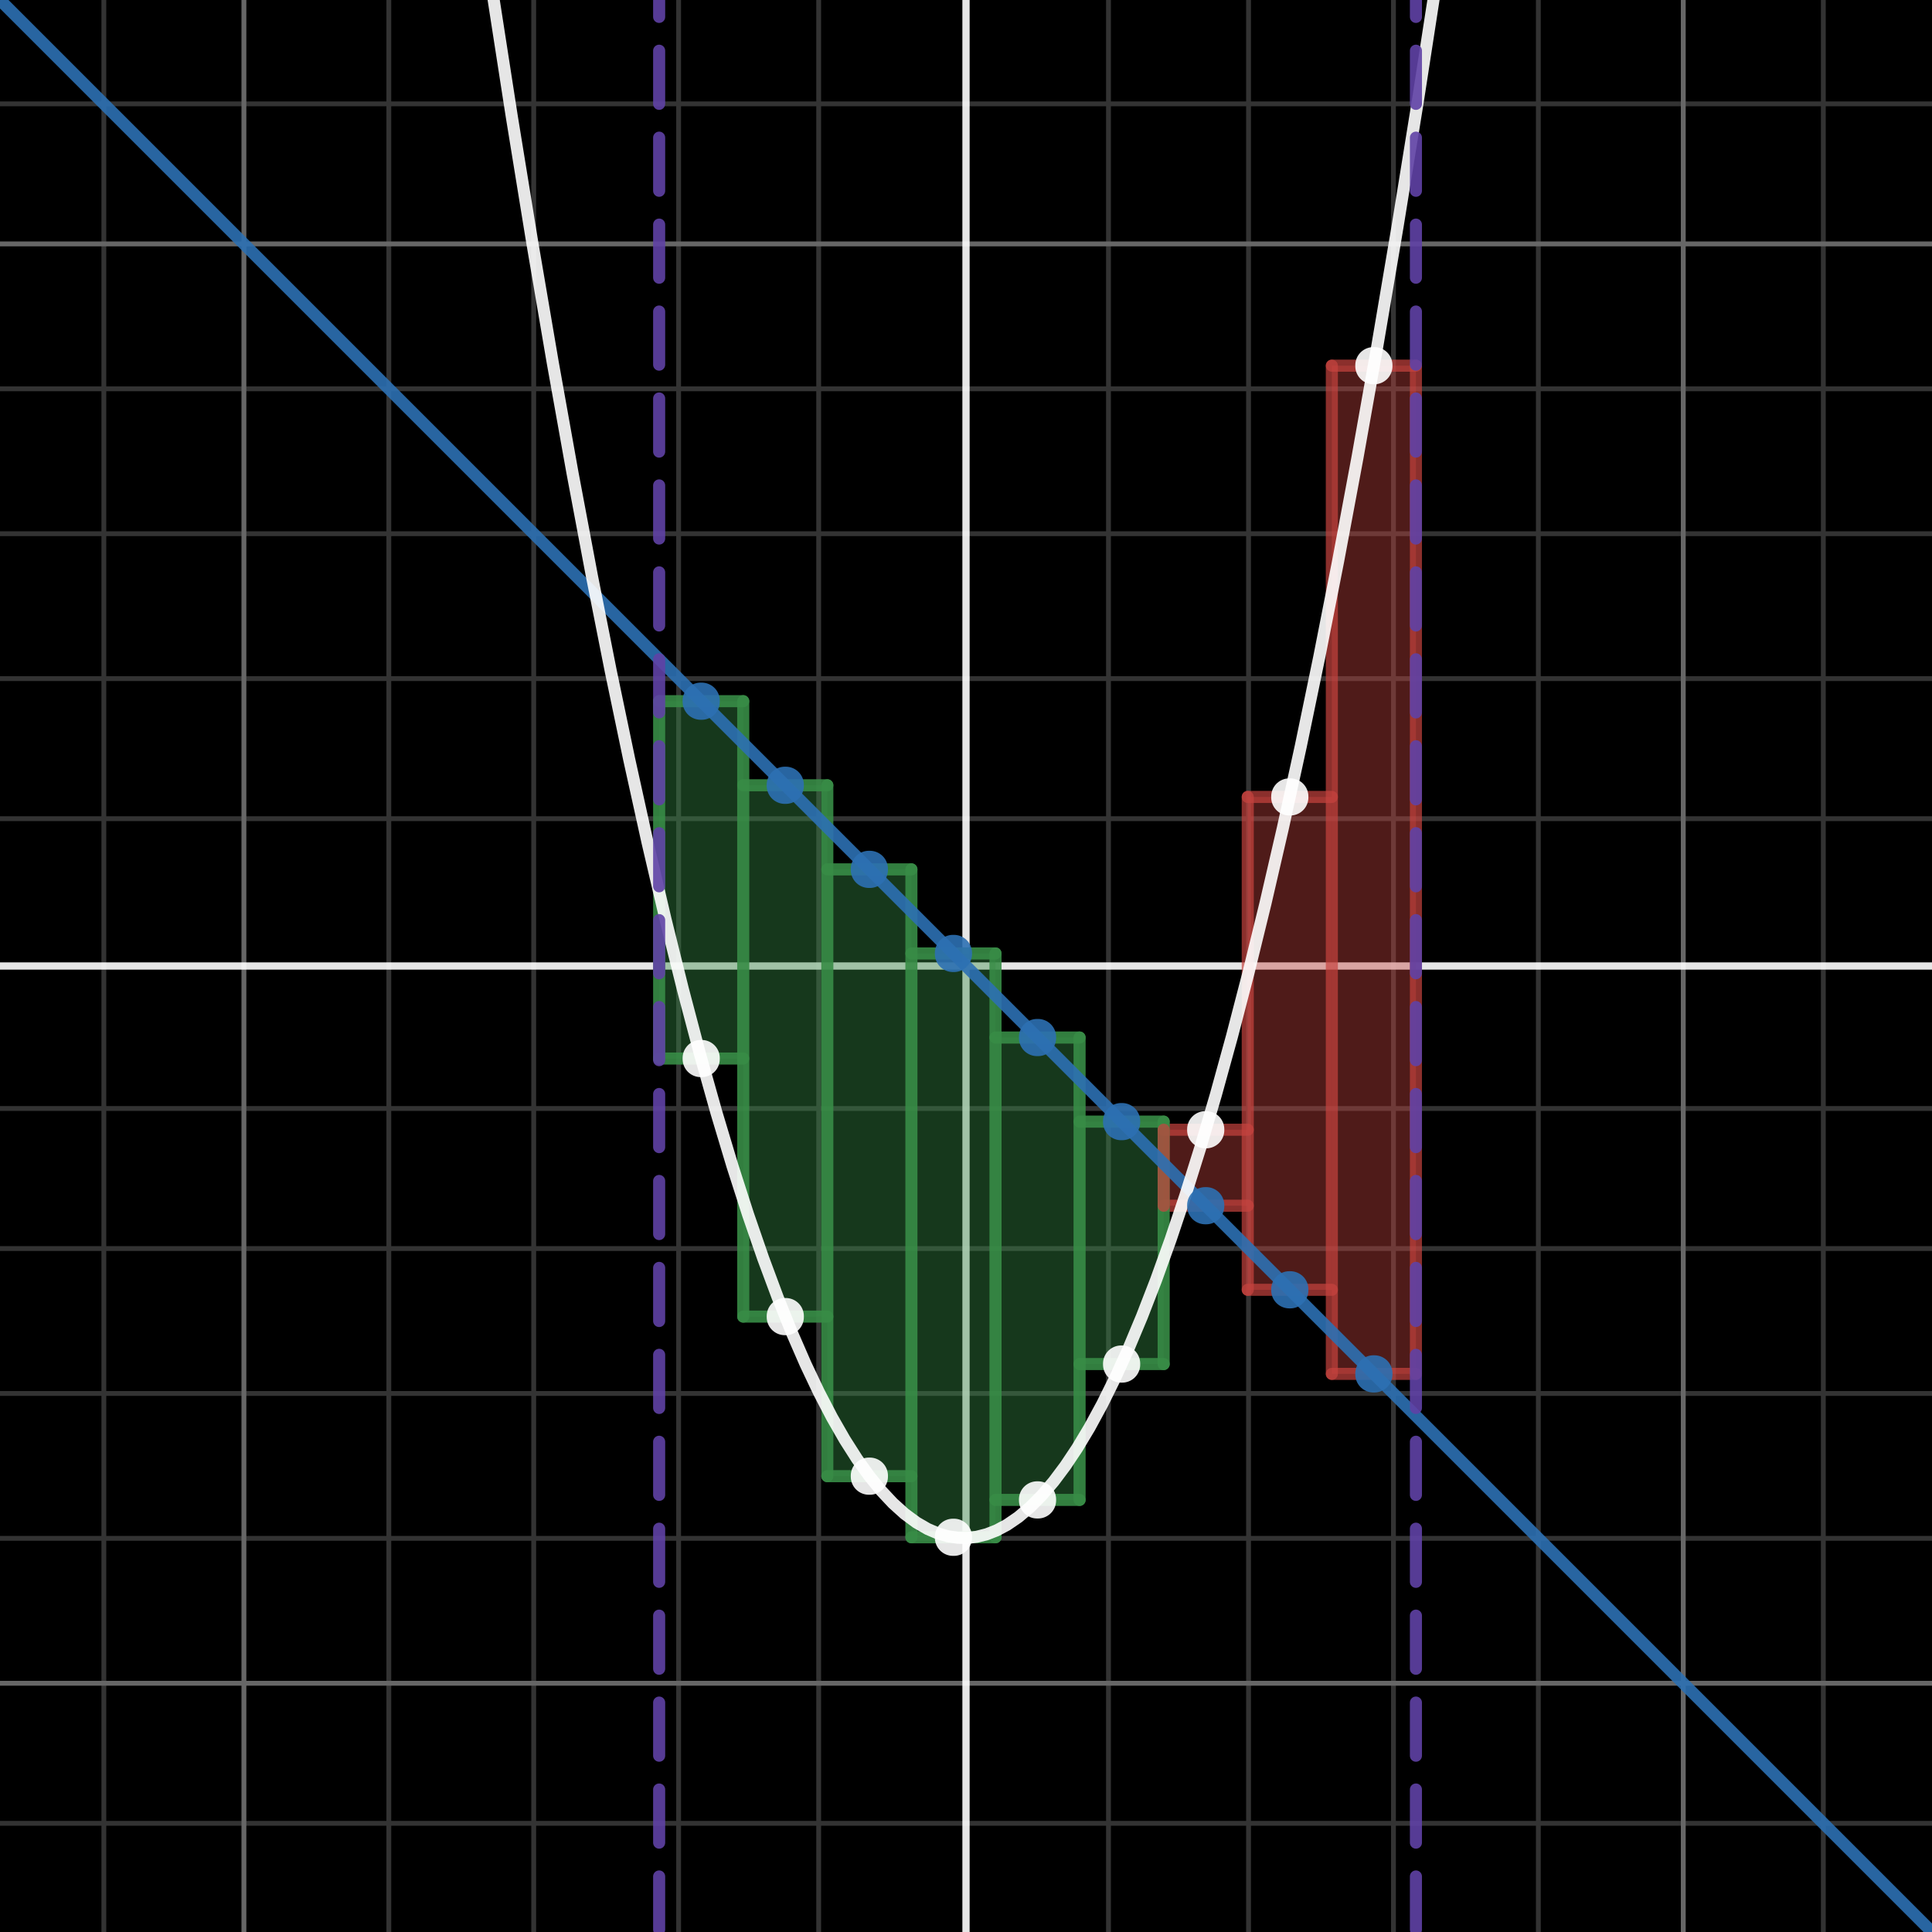 <svg width="800" height="800" xmlns="http://www.w3.org/2000/svg"><g style="display:inline"><path fill="#fff" class="dcg-svg-background" d="M0 0h800v800H0z" style="fill:#000"/></g><g style="display:inline"><path fill="none" stroke="#000" class="dcg-svg-minor-gridline" paint-order="fill stroke markers" d="M43 0v800M101 0v800M161 0v800M221 0v800M281 0v800M339 0v800M459 0v800M517 0v800M577 0v800M637 0v800M697 0v800M755 0v800M0 755h800M0 697h800M0 637h800M0 577h800M0 517h800M0 459h800M0 339h800M0 281h800M0 221h800M0 161h800M0 101h800M0 43h800" stroke-opacity=".2" stroke-miterlimit="10" stroke-width="2" style="stroke:#fff"/><g style="stroke:#fff"><path fill="none" stroke="#000" class="dcg-svg-axis-line" paint-order="fill stroke markers" d="M200 0v400M0 200h400" stroke-opacity=".9" stroke-miterlimit="10" stroke-width="1.5" style="stroke:#fff" transform="scale(2)"/></g><path fill="none" stroke="#000" class="dcg-svg-major-gridline" paint-order="fill stroke markers" d="M101 0v800M697 0v800M0 697h800M0 101h800" stroke-opacity=".25" stroke-miterlimit="10" stroke-width="2" style="stroke:#fff"/></g><g style="display:inline"><path fill="#388c46" class="dcg-svg-region" paint-order="stroke fill markers" d="M272.94 438.32h34.82V290.35h-34.82" fill-opacity=".4"/><path fill="#388c46" class="dcg-svg-region" paint-order="stroke fill markers" d="M307.76 545.174h34.818V325.168h-34.82" fill-opacity=".4"/><path fill="#388c46" class="dcg-svg-region" paint-order="stroke fill markers" d="M342.578 611.25h34.818V359.986h-34.82" fill-opacity=".4"/><path fill="#388c46" class="dcg-svg-region" paint-order="stroke fill markers" d="M377.396 636.552h34.818V394.804h-34.82m34.82 226.274h34.82V429.62h-34.82" fill-opacity=".4"/><path fill="#388c46" class="dcg-svg-region" paint-order="stroke fill markers" d="M447.032 564.826h34.82V464.442h-34.82" fill-opacity=".4"/><path fill="none" stroke="#388c46" class="dcg-svg-curve" paint-order="fill stroke markers" d="M272.94 438.32h34.82m-34.82-147.97h34.82m0 254.824h34.818M307.76 325.168h34.818m0 286.082h34.818m-34.818-251.264h34.818m0 276.566h34.818m-34.818-241.748h34.818m0 226.274h34.82m-34.82-191.456h34.82m-.002 135.204h34.82m-34.82-100.386h34.82" stroke-linecap="round" stroke-linejoin="round" stroke-miterlimit="10" stroke-width="5" stroke-opacity=".9"/><g><path fill="#c74440" class="dcg-svg-region" paint-order="stroke fill markers" d="M481.85 499.26h34.82V467.8h-34.82" fill-opacity=".4"/><path fill="#c74440" class="dcg-svg-region" paint-order="stroke fill markers" d="M516.668 534.078h34.82v-204.08h-34.82" fill-opacity=".4"/><path fill="#c74440" class="dcg-svg-region" paint-order="stroke fill markers" d="M551.488 568.896h34.818v-417.48h-34.82" fill-opacity=".4"/><path fill="none" stroke="#c74440" class="dcg-svg-curve" paint-order="fill stroke markers" d="M481.85 499.26h34.82m-34.82-31.46h34.82m-.002 66.278h34.82m-34.82-204.082h34.82m0 238.9h34.818m-34.818-417.48h34.818" stroke-linecap="round" stroke-linejoin="round" stroke-miterlimit="10" stroke-width="5" stroke-opacity=".7"/></g></g><g style="display:inline"><path fill="none" stroke="#388c46" class="dcg-svg-curve" paint-order="fill stroke markers" d="M272.94 438.32h0V290.35m34.82 254.824h0V325.168m34.818 286.082h0V359.986m34.818 276.566h0V394.804m34.818 226.274h0V429.62m34.818 135.206h0V464.442M307.76 438.32h0V290.35m34.818 254.824h0V325.168m34.818 286.082h0V359.986m34.818 276.566h0V394.804m34.818 226.274h0V429.62m34.818 135.206h0V464.442" stroke-linecap="round" stroke-linejoin="round" stroke-miterlimit="10" stroke-width="5" stroke-opacity=".9"/><path fill="none" stroke="#c74440" class="dcg-svg-curve" paint-order="fill stroke markers" d="M516.668 499.26h0V467.8m34.82 66.278h0v-204.08m34.818 238.898h0v-417.48M481.85 499.26h0V467.8m34.818 66.278h0v-204.08m34.82 238.898h0v-417.48" stroke-linecap="round" stroke-linejoin="round" stroke-miterlimit="10" stroke-width="5" stroke-opacity=".7"/></g><g style="display:inline"><path fill="none" stroke="#2d70b3" class="dcg-svg-curve" paint-order="fill stroke markers" d="M-1-1h0l800 800" stroke-linecap="round" stroke-linejoin="round" stroke-miterlimit="10" stroke-width="5" stroke-opacity=".9"/><path fill="none" stroke="#000" class="dcg-svg-curve" paint-order="fill stroke markers" d="M101.368-5.5v0l.183 1.23 4.394 28.305 4.297 26.421 4.2 24.62 4.101 22.904 4.004 21.266 3.906 19.707 3.809 18.227 3.808 17.252 3.711 15.87 3.614 14.562 3.515 13.326 3.418 12.16 3.32 11.058 3.223 10.024 3.125 9.054 3.027 8.143 2.93 7.295 2.832 6.502 2.735 5.766 2.734 5.263 2.637 4.6 2.539 3.986 2.539 3.552 2.441 3.008 2.442 2.606 2.441 2.205 2.441 1.804 2.344 1.355 2.149.918 2.05.586 2.051.303 1.953.026 1.953-.231 2.051-.52 2.05-.8 2.15-1.144 2.343-1.601 2.442-2.061 2.44-2.462 2.442-2.863 2.442-3.264 2.441-3.664 2.54-4.237 2.636-4.859 2.637-5.326 2.734-6.018 2.832-6.762 2.93-7.564 3.027-8.422 3.027-9.04 3.125-9.977 3.223-10.977 3.32-12.04 3.418-13.169L262 187.038l3.613-15.63 3.711-16.968 3.809-18.377 3.906-19.862 4.004-21.424 4.102-23.064 4.199-24.786 4.199-25.973L297.631-5.5" stroke-linecap="round" stroke-linejoin="round" stroke-miterlimit="10" stroke-width="2.5" stroke-opacity=".9" style="stroke:#fff" transform="scale(2)"/><path fill="none" stroke="#6042a6" class="dcg-svg-curve" paint-order="fill stroke markers" d="M272.94 799v-22m0-14v-22m0-14v-22m0-14v-22m0-14v-22m0-14v-22m0-14v-22m0-14v-22m0-14v-22m0-14v-22m0-14v-22m0-14v-22m0-14v-22m0-14v-22m0-14v-22m0-14v-22m0-14v-22m0-14v-22m0-14v-22m0-14V93m0-14V57m0-14V21m0-14v-8m313.366 800v-22m0-14v-22m0-14v-22m0-14v-22m0-14v-22m0-14v-22m0-14v-22m0-14v-22m0-14v-22m0-14v-22m0-14v-22m0-14v-22m0-14v-22m0-14v-22m0-14v-22m0-14v-22m0-14v-22m0-14v-22m0-14v-22m0-14V93m0-14V57m0-14V21m0-14v-8" stroke-linecap="round" stroke-linejoin="round" stroke-miterlimit="10" stroke-width="5" stroke-opacity=".9"/></g><g style="display:inline"><path fill="none" stroke="#000" class="dcg-svg-point" paint-order="fill stroke markers" d="M249.53 233.8v.2h.2v-.2m17.209-68.902v.2h.2v-.2m17.209-89.29v.2h.2v-.2M145.075 219.06v.2h.2v-.2m17.209 53.427v.2h.2v-.2m17.209 33.038v.2h.2v-.2m17.209 12.651v.2h.2v-.2m17.209-7.737v.2h.2v-.2m17.209-28.126v.2h.2v-.2" stroke-linecap="round" stroke-linejoin="round" stroke-miterlimit="10" stroke-width="7.5" stroke-opacity=".9" style="stroke:#fff" transform="scale(2)"/><path fill="none" stroke="#2d70b3" class="dcg-svg-point" paint-order="fill stroke markers" d="M290.15 290.15v.4h.4v-.4m34.418 34.818v.4h.4v-.4m34.418 34.818v.4h.4v-.4m34.418 34.818v.4h.4v-.4m34.418 34.818v.4h.4v-.4m34.418 34.818v.4h.4v-.4M499.06 499.06v.4h.4v-.4m34.418 34.818v.4h.4v-.4m34.418 34.818v.4h.4v-.4" stroke-linecap="round" stroke-linejoin="round" stroke-miterlimit="10" stroke-width="15" stroke-opacity=".9"/></g></svg>